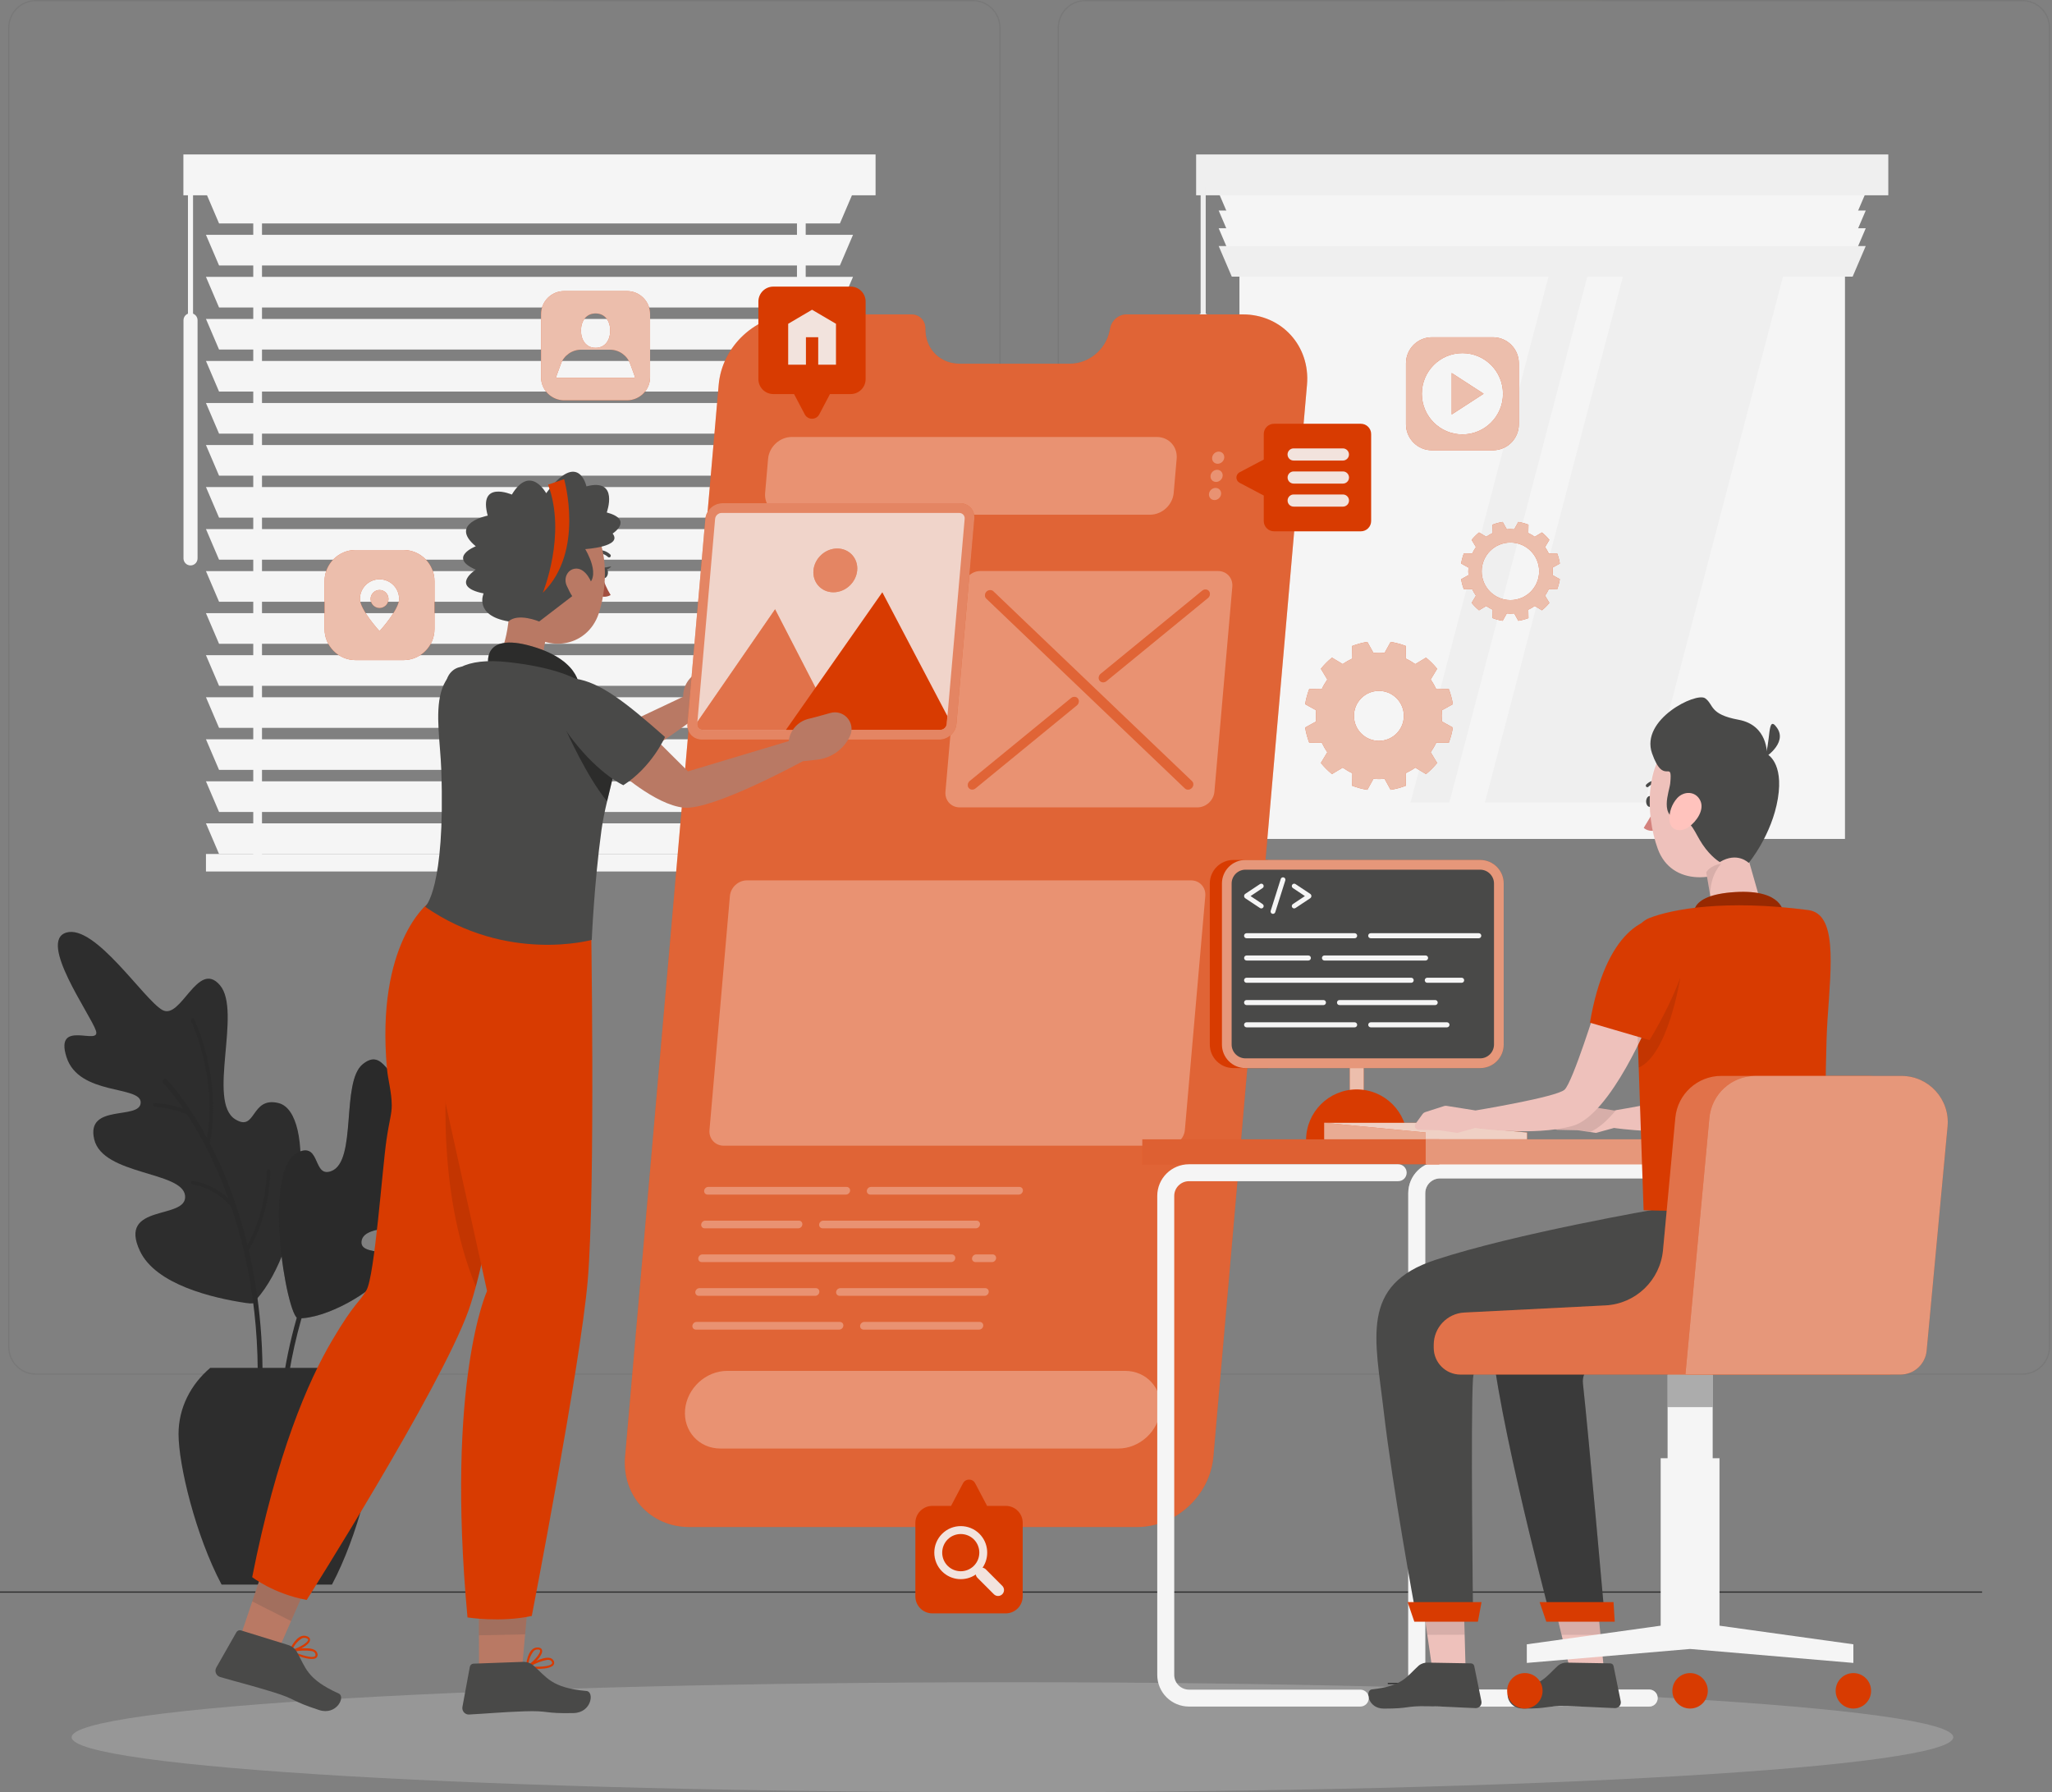 <svg width="521" height="455" viewBox="0 0 521 455" fill="none" xmlns="http://www.w3.org/2000/svg">
<rect x="0" y="0" width="521" height="455" fill="#808080" stroke="none"/>
<path d="M363.063 427.238H352.357V427.546H363.063V427.238Z" fill="#2D2D2D"/>
<path d="M246.996 348.999H9.109C5.229 348.999 2.075 345.84 2.075 341.953V7.045C2.075 3.159 5.229 0 9.109 0H247.009C250.889 0 254.043 3.159 254.043 7.045V341.953C254.031 345.84 250.877 348.999 246.996 348.999ZM9.109 0.308C5.401 0.308 2.383 3.331 2.383 7.045V341.953C2.383 345.667 5.401 348.69 9.109 348.69H247.009C250.717 348.69 253.735 345.667 253.735 341.953V7.045C253.735 3.331 250.717 0.308 247.009 0.308H9.109Z" fill="url(#paint0_radial_6311_584)"/>
<path d="M513.478 348.999H275.579C271.698 348.999 268.544 345.84 268.544 341.953V7.045C268.544 3.159 271.698 0 275.579 0H513.478C517.359 0 520.513 3.159 520.513 7.045V341.953C520.513 345.84 517.359 348.999 513.478 348.999ZM275.579 0.308C271.87 0.308 268.852 3.331 268.852 7.045V341.953C268.852 345.667 271.87 348.69 275.579 348.69H513.478C517.186 348.69 520.205 345.667 520.205 341.953V7.045C520.205 3.331 517.186 0.308 513.478 0.308H275.579Z" fill="url(#paint1_radial_6311_584)"/>
<path d="M503.25 404.029H0V404.337H503.25V404.029Z" fill="#2D2D2D"/>
<path d="M468.436 49.009H314.695V212.978H468.436V49.009Z" fill="#F5F5F5"/>
<path d="M459.196 58.263H323.935V203.723H459.196V58.263Z" fill="#F5F5F5"/>
<path d="M377.021 203.723H417.677L455.845 58.263H415.189L377.021 203.723Z" fill="#EFEFEF"/>
<path d="M396.302 58.263L358.135 203.723H367.991L406.158 58.263H396.302Z" fill="#EFEFEF"/>
<path d="M470.382 56.721H312.748L309.422 48.948H473.709L470.382 56.721Z" fill="#F5F5F5"/>
<path d="M470.382 61.224H312.748L309.422 53.451H473.709L470.382 61.224Z" fill="#F5F5F5"/>
<path d="M470.382 65.728H312.748L309.422 57.955H473.709L470.382 65.728Z" fill="#F5F5F5"/>
<path d="M470.382 70.232H312.748L309.422 62.459H473.709L470.382 70.232Z" fill="#EFEFEF"/>
<path d="M479.438 39.212H303.693V49.577H479.438V39.212Z" fill="#EFEFEF"/>
<path d="M305.492 143.548C304.506 143.548 303.705 142.746 303.705 141.759V81.299C303.705 80.312 304.506 79.51 305.492 79.51C306.477 79.51 307.278 80.312 307.278 81.299V141.746C307.278 142.746 306.477 143.548 305.492 143.548Z" fill="#EFEFEF"/>
<path d="M306.132 47.492H304.839V83.397H306.132V47.492Z" fill="#EFEFEF"/>
<path d="M66.521 45.826H64.303V219.023H66.521V45.826Z" fill="#F5F5F5"/>
<path d="M204.566 45.826H202.349V219.023H204.566V45.826Z" fill="#F5F5F5"/>
<path d="M213.252 56.721H55.617L52.291 48.948H216.578L213.252 56.721Z" fill="#F5F5F5"/>
<path d="M213.252 67.394H55.617L52.291 59.621H216.578L213.252 67.394Z" fill="#F5F5F5"/>
<path d="M213.252 78.067H55.617L52.291 70.293H216.578L213.252 78.067Z" fill="#F5F5F5"/>
<path d="M213.252 88.74H55.617L52.291 80.966H216.578L213.252 88.74Z" fill="#F5F5F5"/>
<path d="M213.252 99.412H55.617L52.291 91.639H216.578L213.252 99.412Z" fill="#F5F5F5"/>
<path d="M213.252 110.085H55.617L52.291 102.312H216.578L213.252 110.085Z" fill="#F5F5F5"/>
<path d="M213.252 120.759H55.617L52.291 112.985H216.578L213.252 120.759Z" fill="#F5F5F5"/>
<path d="M213.252 131.419H55.617L52.291 123.646H216.578L213.252 131.419Z" fill="#F5F5F5"/>
<path d="M213.252 142.092H55.617L52.291 134.319H216.578L213.252 142.092Z" fill="#F5F5F5"/>
<path d="M213.252 152.765H55.617L52.291 144.992H216.578L213.252 152.765Z" fill="#F5F5F5"/>
<path d="M213.252 163.438H55.617L52.291 155.665H216.578L213.252 163.438Z" fill="#F5F5F5"/>
<path d="M213.252 174.111H55.617L52.291 166.337H216.578L213.252 174.111Z" fill="#F5F5F5"/>
<path d="M213.252 184.784H55.617L52.291 177.01H216.578L213.252 184.784Z" fill="#F5F5F5"/>
<path d="M213.252 195.457H55.617L52.291 187.684H216.578L213.252 195.457Z" fill="#F5F5F5"/>
<path d="M213.252 206.13H55.617L52.291 198.356H216.578L213.252 206.13Z" fill="#F5F5F5"/>
<path d="M213.252 216.803H55.617L52.291 209.029H216.578L213.252 216.803Z" fill="#F5F5F5"/>
<path d="M216.578 216.803H52.291V221.245H216.578V216.803Z" fill="#F5F5F5"/>
<path d="M222.307 39.212H46.562V49.577H222.307V39.212Z" fill="#F5F5F5"/>
<path d="M48.373 143.548C47.388 143.548 46.587 142.746 46.587 141.759V81.299C46.587 80.312 47.388 79.51 48.373 79.51C49.359 79.51 50.16 80.312 50.16 81.299V141.746C50.16 142.746 49.359 143.548 48.373 143.548Z" fill="#F5F5F5"/>
<path d="M49.014 47.492H47.72V83.397H49.014V47.492Z" fill="#F5F5F5"/>
<path d="M65.042 329.96C64.894 330.133 65.72 331.292 62.344 330.774C54.028 329.528 39.552 326.147 35.523 317.584C29.77 305.357 47.609 309.823 46.993 303.568C46.377 297.312 26.074 298.41 23.918 289.23C21.762 280.062 35.536 284.43 35.721 279.951C35.905 275.485 20.037 278.261 16.883 268.365C13.729 258.47 25.729 265.75 24.349 261.641C22.969 257.532 9.553 238.913 16.846 236.754C24.152 234.595 36.46 253.695 41.203 256.397C45.946 259.099 50.172 243.515 55.827 250.092C61.482 256.668 52.513 279.692 59.732 284.159C65.104 287.49 63.589 278.323 70.685 280.025C80.331 282.382 77.091 316.461 65.042 329.96Z" fill="#2D2D2D"/>
<path d="M39.38 280.013C42.645 280.284 45.059 280.951 46.562 281.494C43.63 277.2 41.523 274.991 41.449 274.917C41.215 274.67 41.215 274.288 41.462 274.041C41.708 273.807 42.09 273.807 42.337 274.053C42.398 274.115 47.252 279.125 52.574 288.934C55.186 273.153 48.595 259.37 48.521 259.222C48.41 258.988 48.509 258.716 48.73 258.605C48.952 258.494 49.236 258.593 49.346 258.815C49.42 258.963 56.468 273.683 53.264 290.242C54.114 291.87 54.965 293.598 55.815 295.473C58.254 300.865 60.816 307.775 62.837 316.091C64.241 313.549 67.457 306.751 67.74 297.262C67.753 297.003 67.962 296.806 68.221 296.818C68.48 296.831 68.677 297.04 68.664 297.299C68.332 308.281 64.13 315.795 63.157 317.399C65.831 328.948 67.432 343.162 66.287 359.918C66.262 360.264 65.966 360.51 65.634 360.486C65.609 360.486 65.584 360.486 65.56 360.473C65.264 360.412 65.042 360.14 65.067 359.832C66.594 337.659 63.281 319.83 58.697 306.331C57.539 304.986 54.102 301.532 48.866 300.717C48.632 300.656 48.447 300.446 48.484 300.187C48.521 299.94 48.755 299.767 49.014 299.804C53.153 300.458 56.184 302.605 57.983 304.271C54.607 294.893 50.665 287.762 47.474 282.888C46.451 282.419 43.642 281.333 39.306 280.963C39.059 280.926 38.862 280.716 38.887 280.457C38.899 280.186 39.121 280.001 39.38 280.013Z" fill="#2A2A2A"/>
<path d="M75.687 334.686C82.598 334.821 94.401 328.393 99.033 322.137C103.739 315.795 90.508 319.731 91.863 314.746C93.218 309.761 109.53 313.451 112.536 306.307C115.542 299.175 103.776 300.816 104.244 297.164C104.713 293.511 116.897 294.252 120.815 286.676C124.733 279.088 114.002 283.344 115.69 280.198C117.378 277.052 130.806 263.825 125.188 261.073C119.571 258.309 106.967 272.092 102.754 273.634C98.528 275.176 97.542 265.651 92.06 270.204C86.565 274.757 90.68 294.647 84.212 297.275C79.395 299.224 81.44 290.118 75.908 292.426C66.2 296.448 72.89 334.636 75.687 334.686Z" fill="#2A2A2A"/>
<g opacity="0.3">
<path d="M75.687 334.686C82.598 334.821 94.401 328.393 99.033 322.137C103.739 315.795 90.508 319.731 91.863 314.746C93.218 309.761 109.53 313.451 112.536 306.307C115.542 299.175 103.776 300.816 104.244 297.164C104.713 293.511 116.897 294.252 120.815 286.676C124.733 279.088 114.002 283.344 115.69 280.198C117.378 277.052 130.806 263.825 125.188 261.073C119.571 258.309 106.967 272.092 102.754 273.634C98.528 275.176 97.542 265.651 92.06 270.204C86.565 274.757 90.68 294.647 84.212 297.275C79.395 299.224 81.44 290.118 75.908 292.426C66.2 296.448 72.89 334.636 75.687 334.686Z" fill="#2A2A2A"/>
</g>
<path d="M77.978 326.382C77.88 326.345 77.793 326.283 77.732 326.184C77.572 325.876 73.789 318.534 74.627 307.639C74.652 307.38 74.861 307.195 75.12 307.22C75.379 307.244 75.564 307.466 75.539 307.713C74.824 316.918 77.572 323.655 78.335 325.345C81.428 316.93 85.136 309.453 88.857 303.049C87.637 288.193 95.239 276.028 95.312 275.904C95.448 275.694 95.731 275.62 95.953 275.756C96.162 275.892 96.237 276.176 96.101 276.398C96.027 276.509 89.042 287.7 89.695 301.618C98.553 286.762 107.189 278.137 107.361 277.965C107.608 277.73 107.99 277.73 108.236 277.977C108.47 278.224 108.47 278.606 108.224 278.853C108.076 279.001 101.928 285.146 94.746 295.93C98.959 294.363 103.53 293.548 107.805 293.622C108.064 293.622 108.261 293.832 108.261 294.091C108.261 294.338 108.051 294.548 107.793 294.548C107.793 294.548 107.793 294.548 107.78 294.548C103.21 294.462 98.282 295.424 93.846 297.262C91.37 301.063 88.808 305.406 86.331 310.206C88.709 308.602 93.317 306.368 99.218 307.935C99.464 307.997 99.612 308.256 99.55 308.503C99.489 308.75 99.23 308.898 98.984 308.836C91.493 306.862 86.22 311.341 85.358 312.13C78.582 325.789 72.742 343.063 71.966 362.855C71.954 363.188 71.683 363.447 71.35 363.447C71.338 363.447 71.338 363.447 71.325 363.447C70.981 363.435 70.722 363.151 70.734 362.805C71.276 349.406 74.11 337.166 77.978 326.382Z" fill="#2A2A2A"/>
<path d="M56.258 402.277C49.667 389.852 45.33 371.911 45.33 364.052C45.33 357.401 48.447 351.442 53.388 347.259H87.157C92.097 351.442 95.214 357.401 95.214 364.052C95.214 371.911 90.877 389.864 84.286 402.277H56.258Z" fill="#2D2D2D"/>
<path d="M257.062 455C388.987 455 495.934 448.747 495.934 441.033C495.934 433.319 388.987 427.065 257.062 427.065C125.136 427.065 18.189 433.319 18.189 441.033C18.189 448.747 125.136 455 257.062 455Z" fill="#D9D9D9" fill-opacity="0.26"/>
<path d="M315.545 79.819H286.002C284.067 79.819 282.306 81.263 281.899 83.187L281.702 84.113C280.692 88.814 276.392 92.33 271.673 92.33H243.584C238.853 92.33 235.182 88.814 234.984 84.113L234.947 83.187C234.874 81.263 233.358 79.819 231.424 79.819H201.881C192.025 79.819 183.339 87.814 182.477 97.685L158.711 369.802C157.849 379.673 165.142 387.668 174.998 387.668H288.675C298.531 387.668 307.217 379.673 308.079 369.802L331.844 97.685C332.694 87.814 325.401 79.819 315.545 79.819Z" fill="#D83B01"/>
<path opacity="0.7" d="M315.545 79.819H286.002C284.067 79.819 282.306 81.263 281.899 83.187L281.702 84.113C280.692 88.814 276.392 92.33 271.673 92.33H243.584C238.853 92.33 235.182 88.814 234.984 84.113L234.947 83.187C234.874 81.263 233.358 79.819 231.424 79.819H201.881C192.025 79.819 183.339 87.814 182.477 97.685L158.711 369.802C157.849 379.673 165.142 387.668 174.998 387.668H288.675C298.531 387.668 307.217 379.673 308.079 369.802L331.844 97.685C332.694 87.814 325.401 79.819 315.545 79.819Z" fill="white" fill-opacity="0.3"/>
<path d="M304.026 204.97H243.67C241.477 204.97 239.863 203.193 240.048 200.997L244.594 148.94C244.791 146.744 246.713 144.967 248.906 144.967H309.262C311.455 144.967 313.068 146.744 312.884 148.94L308.338 200.997C308.14 203.193 306.219 204.97 304.026 204.97Z" fill="white" fill-opacity="0.3"/>
<path d="M283.919 367.741H182.92C177.487 367.741 173.458 363.324 173.939 357.882C174.419 352.441 179.212 348.024 184.645 348.024H285.657C291.09 348.024 295.118 352.441 294.638 357.882C294.157 363.324 289.365 367.741 283.919 367.741Z" fill="white" fill-opacity="0.3"/>
<path d="M291.989 130.667H199.306C196.25 130.667 193.996 128.186 194.267 125.126L195.018 116.477C195.289 113.417 197.975 110.937 201.03 110.937H293.714C296.769 110.937 299.024 113.417 298.753 116.477L298.001 125.126C297.742 128.186 295.044 130.667 291.989 130.667Z" fill="white" fill-opacity="0.3"/>
<path d="M310.839 116.193C310.765 117.045 310.013 117.736 309.163 117.736C308.313 117.736 307.685 117.045 307.759 116.193C307.833 115.342 308.584 114.651 309.434 114.651C310.284 114.651 310.913 115.342 310.839 116.193Z" fill="white" fill-opacity="0.3"/>
<path d="M310.432 120.808C310.358 121.659 309.607 122.35 308.757 122.35C307.907 122.35 307.278 121.659 307.352 120.808C307.426 119.957 308.178 119.266 309.028 119.266C309.878 119.266 310.506 119.957 310.432 120.808Z" fill="white" fill-opacity="0.3"/>
<path d="M310.038 125.41C309.964 126.261 309.212 126.952 308.362 126.952C307.512 126.952 306.884 126.261 306.958 125.41C307.032 124.559 307.783 123.868 308.633 123.868C309.483 123.868 310.112 124.559 310.038 125.41Z" fill="white" fill-opacity="0.3"/>
<path d="M296.523 290.859H183.758C181.565 290.859 179.951 289.082 180.136 286.886L185.322 227.475C185.52 225.279 187.441 223.502 189.634 223.502H302.399C304.592 223.502 306.206 225.279 306.022 227.475L300.835 286.886C300.638 289.082 298.716 290.859 296.523 290.859Z" fill="white" fill-opacity="0.3"/>
<path d="M214.78 303.272H179.668C179.138 303.272 178.731 302.84 178.781 302.297C178.83 301.766 179.298 301.322 179.828 301.322H214.952C215.482 301.322 215.889 301.754 215.839 302.297C215.79 302.84 215.309 303.272 214.78 303.272Z" fill="white" fill-opacity="0.3"/>
<path d="M258.663 303.272H220.977C220.447 303.272 220.04 302.84 220.089 302.297C220.139 301.766 220.607 301.322 221.137 301.322H258.824C259.353 301.322 259.76 301.754 259.711 302.297C259.661 302.84 259.193 303.272 258.663 303.272Z" fill="white" fill-opacity="0.3"/>
<path d="M202.669 311.835H178.916C178.386 311.835 177.98 311.403 178.029 310.86C178.078 310.329 178.547 309.885 179.076 309.885H202.829C203.359 309.885 203.766 310.317 203.716 310.86C203.679 311.403 203.211 311.835 202.669 311.835Z" fill="white" fill-opacity="0.3"/>
<path d="M247.773 311.835H208.866C208.336 311.835 207.93 311.403 207.979 310.86C208.028 310.329 208.497 309.885 209.026 309.885H247.933C248.463 309.885 248.869 310.317 248.82 310.86C248.771 311.403 248.303 311.835 247.773 311.835Z" fill="white" fill-opacity="0.3"/>
<path d="M241.489 320.41H178.177C177.647 320.41 177.241 319.978 177.29 319.435C177.339 318.905 177.807 318.46 178.337 318.46H241.65C242.179 318.46 242.586 318.892 242.537 319.435C242.5 319.978 242.019 320.41 241.489 320.41Z" fill="white" fill-opacity="0.3"/>
<path d="M251.863 320.41H247.687C247.157 320.41 246.75 319.978 246.799 319.435C246.849 318.905 247.317 318.46 247.847 318.46H252.023C252.553 318.46 252.959 318.892 252.91 319.435C252.873 319.978 252.393 320.41 251.863 320.41Z" fill="white" fill-opacity="0.3"/>
<path d="M206.981 328.973H177.425C176.896 328.973 176.489 328.541 176.538 327.998C176.588 327.468 177.056 327.023 177.586 327.023H207.141C207.671 327.023 208.078 327.455 208.028 327.998C207.991 328.541 207.523 328.973 206.981 328.973Z" fill="white" fill-opacity="0.3"/>
<path d="M249.978 328.973H213.178C212.648 328.973 212.242 328.541 212.291 327.998C212.34 327.468 212.809 327.023 213.351 327.023H250.151C250.68 327.023 251.087 327.455 251.038 327.998C250.988 328.541 250.52 328.973 249.978 328.973Z" fill="white" fill-opacity="0.3"/>
<path d="M213.08 337.549H176.686C176.156 337.549 175.75 337.117 175.799 336.574C175.848 336.043 176.317 335.599 176.846 335.599H213.24C213.769 335.599 214.176 336.031 214.127 336.574C214.077 337.117 213.609 337.549 213.08 337.549Z" fill="white" fill-opacity="0.3"/>
<path d="M248.586 337.549H219.264C218.734 337.549 218.328 337.117 218.377 336.574C218.426 336.043 218.895 335.599 219.437 335.599H248.758C249.288 335.599 249.695 336.031 249.645 336.574C249.596 337.117 249.128 337.549 248.586 337.549Z" fill="white" fill-opacity="0.3"/>
<path d="M302.597 200.046C302.104 200.552 301.315 200.602 300.847 200.157L250.421 151.963C249.953 151.506 249.966 150.729 250.458 150.223C250.951 149.717 251.74 149.668 252.208 150.112L302.634 198.307C303.102 198.751 303.089 199.528 302.597 200.046Z" fill="#D83B01"/>
<path d="M245.962 200.022C245.555 199.516 245.678 198.726 246.22 198.282L271.945 177.22C272.499 176.763 273.263 176.813 273.669 177.331C274.076 177.837 273.953 178.626 273.411 179.071L247.686 200.133C247.144 200.589 246.368 200.54 245.962 200.022Z" fill="#D83B01"/>
<path d="M279.201 172.803C278.794 172.297 278.918 171.507 279.46 171.063L305.233 149.964C305.787 149.507 306.551 149.557 306.958 150.075C307.364 150.581 307.241 151.37 306.699 151.815L280.926 172.914C280.384 173.37 279.607 173.321 279.201 172.803Z" fill="#D83B01"/>
<g opacity="0.7">
<path d="M302.597 200.046C302.104 200.552 301.315 200.602 300.847 200.157L250.421 151.963C249.953 151.506 249.966 150.729 250.458 150.223C250.951 149.717 251.74 149.668 252.208 150.112L302.634 198.307C303.102 198.751 303.089 199.528 302.597 200.046Z" fill="white" fill-opacity="0.3"/>
</g>
<g opacity="0.7">
<path d="M245.962 200.022C245.555 199.516 245.678 198.726 246.22 198.282L271.945 177.22C272.499 176.763 273.263 176.813 273.669 177.331C274.076 177.837 273.953 178.626 273.411 179.071L247.686 200.133C247.144 200.589 246.368 200.54 245.962 200.022Z" fill="white" fill-opacity="0.3"/>
</g>
<g opacity="0.7">
<path d="M279.201 172.803C278.794 172.297 278.918 171.507 279.46 171.063L305.233 149.964C305.787 149.507 306.551 149.557 306.958 150.075C307.364 150.581 307.241 151.37 306.699 151.815L280.926 172.914C280.384 173.37 279.607 173.321 279.201 172.803Z" fill="white" fill-opacity="0.3"/>
</g>
<path d="M159.192 73.896H143.237C139.997 73.896 137.373 76.524 137.373 79.769V95.748C137.373 98.993 139.997 101.621 143.237 101.621H159.192C162.432 101.621 165.056 98.993 165.056 95.748V79.769C165.056 76.524 162.432 73.896 159.192 73.896ZM151.221 79.572C153.623 79.572 154.929 81.521 154.929 83.94C154.929 86.346 153.635 88.308 151.221 88.308C148.818 88.308 147.512 86.358 147.512 83.94C147.512 81.521 148.806 79.572 151.221 79.572ZM160.843 95.945H141.574C141.414 95.945 141.266 95.883 141.167 95.772L142.399 92.392C143.188 90.22 145.258 88.776 147.574 88.776H154.843C157.159 88.776 159.216 90.22 160.017 92.392L161.249 95.772C161.151 95.883 161.015 95.945 160.843 95.945Z" fill="#D83B01"/>
<path opacity="0.7" d="M159.192 73.896H143.237C139.997 73.896 137.373 76.524 137.373 79.769V95.748C137.373 98.993 139.997 101.621 143.237 101.621H159.192C162.432 101.621 165.056 98.993 165.056 95.748V79.769C165.056 76.524 162.432 73.896 159.192 73.896ZM151.221 79.572C153.623 79.572 154.929 81.521 154.929 83.94C154.929 86.346 153.635 88.308 151.221 88.308C148.818 88.308 147.512 86.358 147.512 83.94C147.512 81.521 148.806 79.572 151.221 79.572ZM160.843 95.945H141.574C141.414 95.945 141.266 95.883 141.167 95.772L142.399 92.392C143.188 90.22 145.258 88.776 147.574 88.776H154.843C157.159 88.776 159.216 90.22 160.017 92.392L161.249 95.772C161.151 95.883 161.015 95.945 160.843 95.945Z" fill="#F5F5F5"/>
<path d="M102.421 139.624H90.298C85.937 139.624 82.401 143.165 82.401 147.533V159.674C82.401 164.042 85.937 167.583 90.298 167.583H102.421C106.782 167.583 110.318 164.042 110.318 159.674V147.533C110.306 143.165 106.782 139.624 102.421 139.624ZM96.36 160.23C96.36 160.23 91.382 154.801 91.382 152.049C91.382 149.298 93.612 147.064 96.36 147.064C99.107 147.064 101.337 149.298 101.337 152.049C101.337 154.801 96.36 160.23 96.36 160.23Z" fill="#D83B01"/>
<path d="M96.36 149.779C95.103 149.779 94.093 150.803 94.093 152.061C94.093 153.32 95.115 154.344 96.36 154.344C97.616 154.344 98.639 153.32 98.639 152.061C98.626 150.791 97.616 149.779 96.36 149.779Z" fill="#D83B01"/>
<g opacity="0.7">
<path d="M102.421 139.624H90.298C85.937 139.624 82.401 143.165 82.401 147.533V159.674C82.401 164.042 85.937 167.583 90.298 167.583H102.421C106.782 167.583 110.318 164.042 110.318 159.674V147.533C110.306 143.165 106.782 139.624 102.421 139.624ZM96.36 160.23C96.36 160.23 91.382 154.801 91.382 152.049C91.382 149.298 93.612 147.064 96.36 147.064C99.107 147.064 101.337 149.298 101.337 152.049C101.337 154.801 96.36 160.23 96.36 160.23Z" fill="#F5F5F5"/>
<path d="M96.36 149.779C95.103 149.779 94.093 150.803 94.093 152.061C94.093 153.32 95.115 154.344 96.36 154.344C97.616 154.344 98.639 153.32 98.639 152.061C98.626 150.791 97.616 149.779 96.36 149.779Z" fill="#F5F5F5"/>
</g>
<path d="M368.583 105.224L376.701 99.955L368.583 94.699V105.224Z" fill="#D83B01"/>
<path d="M379.042 85.618H363.568C359.922 85.618 356.977 88.579 356.977 92.219V107.716C356.977 111.368 359.934 114.317 363.568 114.317H379.042C382.689 114.317 385.633 111.356 385.633 107.716V92.219C385.633 88.567 382.689 85.618 379.042 85.618ZM371.305 110.283C365.613 110.283 361.006 105.656 361.006 99.968C361.006 94.267 365.613 89.652 371.305 89.652C376.997 89.652 381.605 94.279 381.605 99.968C381.617 105.656 376.997 110.283 371.305 110.283Z" fill="#D83B01"/>
<g opacity="0.7">
<path d="M368.583 105.224L376.701 99.955L368.583 94.699V105.224Z" fill="#F5F5F5"/>
<path d="M379.042 85.618H363.568C359.922 85.618 356.977 88.579 356.977 92.219V107.716C356.977 111.368 359.934 114.317 363.568 114.317H379.042C382.689 114.317 385.633 111.356 385.633 107.716V92.219C385.633 88.567 382.689 85.618 379.042 85.618ZM371.305 110.283C365.613 110.283 361.006 105.656 361.006 99.968C361.006 94.267 365.613 89.652 371.305 89.652C376.997 89.652 381.605 94.279 381.605 99.968C381.617 105.656 376.997 110.283 371.305 110.283Z" fill="#F5F5F5"/>
</g>
<path d="M394.233 145.053C394.233 144.732 394.22 144.412 394.183 144.103L396.044 143.067C395.908 142.166 395.674 141.302 395.354 140.488L393.235 140.525C392.964 139.945 392.643 139.402 392.286 138.884L393.383 137.058C392.816 136.367 392.188 135.725 391.498 135.17L389.674 136.268C389.157 135.91 388.615 135.59 388.036 135.318L388.073 133.196C387.247 132.875 386.385 132.641 385.498 132.505L384.463 134.368C384.155 134.343 383.835 134.319 383.514 134.319C383.194 134.319 382.874 134.331 382.566 134.368L381.531 132.505C380.631 132.641 379.769 132.875 378.956 133.196L378.993 135.318C378.414 135.59 377.872 135.91 377.354 136.268L375.531 135.17C374.841 135.738 374.2 136.367 373.646 137.058L374.742 138.884C374.385 139.402 374.065 139.945 373.794 140.525L371.675 140.488C371.354 141.315 371.12 142.178 370.985 143.067L372.845 144.103C372.821 144.412 372.796 144.732 372.796 145.053C372.796 145.374 372.808 145.695 372.845 146.003L370.985 147.04C371.12 147.941 371.354 148.804 371.675 149.619L373.794 149.582C374.065 150.161 374.385 150.704 374.742 151.223L373.646 153.049C374.213 153.74 374.841 154.381 375.531 154.937L377.354 153.838C377.872 154.196 378.414 154.517 378.993 154.788L378.956 156.911C379.781 157.232 380.644 157.466 381.531 157.602L382.566 155.739C382.874 155.763 383.194 155.788 383.514 155.788C383.835 155.788 384.155 155.776 384.463 155.739L385.498 157.602C386.397 157.466 387.26 157.232 388.073 156.911L388.036 154.788C388.615 154.517 389.157 154.196 389.674 153.838L391.498 154.937C392.188 154.369 392.828 153.74 393.383 153.049L392.286 151.223C392.643 150.704 392.964 150.161 393.235 149.582L395.354 149.619C395.674 148.792 395.908 147.928 396.044 147.04L394.183 146.003C394.208 145.683 394.233 145.374 394.233 145.053ZM383.49 152.345C379.461 152.345 376.196 149.076 376.196 145.041C376.196 141.006 379.461 137.736 383.49 137.736C387.518 137.736 390.783 141.006 390.783 145.041C390.783 149.088 387.518 152.345 383.49 152.345Z" fill="#D83B01"/>
<path opacity="0.7" d="M394.233 145.053C394.233 144.732 394.22 144.412 394.183 144.103L396.044 143.067C395.908 142.166 395.674 141.302 395.354 140.488L393.235 140.525C392.964 139.945 392.643 139.402 392.286 138.884L393.383 137.058C392.816 136.367 392.188 135.725 391.498 135.17L389.674 136.268C389.157 135.91 388.615 135.59 388.036 135.318L388.073 133.196C387.247 132.875 386.385 132.641 385.498 132.505L384.463 134.368C384.155 134.343 383.835 134.319 383.514 134.319C383.194 134.319 382.874 134.331 382.566 134.368L381.531 132.505C380.631 132.641 379.769 132.875 378.956 133.196L378.993 135.318C378.414 135.59 377.872 135.91 377.354 136.268L375.531 135.17C374.841 135.738 374.2 136.367 373.646 137.058L374.742 138.884C374.385 139.402 374.065 139.945 373.794 140.525L371.675 140.488C371.354 141.315 371.12 142.178 370.985 143.067L372.845 144.103C372.821 144.412 372.796 144.732 372.796 145.053C372.796 145.374 372.808 145.695 372.845 146.003L370.985 147.04C371.12 147.941 371.354 148.804 371.675 149.619L373.794 149.582C374.065 150.161 374.385 150.704 374.742 151.223L373.646 153.049C374.213 153.74 374.841 154.381 375.531 154.937L377.354 153.838C377.872 154.196 378.414 154.517 378.993 154.788L378.956 156.911C379.781 157.232 380.644 157.466 381.531 157.602L382.566 155.739C382.874 155.763 383.194 155.788 383.514 155.788C383.835 155.788 384.155 155.776 384.463 155.739L385.498 157.602C386.397 157.466 387.26 157.232 388.073 156.911L388.036 154.788C388.615 154.517 389.157 154.196 389.674 153.838L391.498 154.937C392.188 154.369 392.828 153.74 393.383 153.049L392.286 151.223C392.643 150.704 392.964 150.161 393.235 149.582L395.354 149.619C395.674 148.792 395.908 147.928 396.044 147.04L394.183 146.003C394.208 145.683 394.233 145.374 394.233 145.053ZM383.49 152.345C379.461 152.345 376.196 149.076 376.196 145.041C376.196 141.006 379.461 137.736 383.49 137.736C387.518 137.736 390.783 141.006 390.783 145.041C390.783 149.088 387.518 152.345 383.49 152.345Z" fill="#F5F5F5"/>
<path d="M366.155 181.736C366.155 181.255 366.131 180.786 366.094 180.317L368.878 178.775C368.669 177.43 368.311 176.147 367.843 174.913L364.665 174.962C364.258 174.098 363.79 173.272 363.248 172.507L364.886 169.78C364.049 168.743 363.1 167.793 362.065 166.954L359.342 168.595C358.566 168.052 357.753 167.571 356.891 167.176L356.94 163.993C355.708 163.524 354.414 163.166 353.084 162.957L351.544 165.745C351.076 165.708 350.607 165.683 350.127 165.683C349.647 165.683 349.178 165.708 348.71 165.745L347.17 162.957C345.827 163.166 344.546 163.524 343.314 163.993L343.363 167.176C342.501 167.584 341.675 168.052 340.912 168.595L338.189 166.954C337.154 167.793 336.205 168.743 335.368 169.78L337.006 172.507C336.464 173.284 335.984 174.098 335.589 174.962L332.411 174.913C331.943 176.147 331.585 177.43 331.376 178.775L334.16 180.317C334.123 180.786 334.099 181.255 334.099 181.736C334.099 182.217 334.123 182.686 334.16 183.155L331.376 184.697C331.585 186.042 331.943 187.325 332.411 188.559L335.589 188.51C335.996 189.374 336.464 190.2 337.006 190.965L335.368 193.692C336.205 194.729 337.154 195.679 338.189 196.518L340.912 194.877C341.688 195.42 342.501 195.901 343.363 196.296L343.314 199.479C344.546 199.948 345.827 200.306 347.17 200.515L348.71 197.727C349.178 197.764 349.647 197.789 350.127 197.789C350.607 197.789 351.076 197.764 351.544 197.727L353.084 200.515C354.427 200.306 355.708 199.948 356.94 199.479L356.891 196.296C357.753 195.888 358.579 195.42 359.342 194.877L362.065 196.518C363.1 195.679 364.049 194.729 364.886 193.692L363.248 190.965C363.79 190.188 364.27 189.374 364.665 188.51L367.843 188.559C368.311 187.325 368.669 186.042 368.878 184.697L366.094 183.155C366.131 182.686 366.155 182.217 366.155 181.736ZM350.102 188.078C346.604 188.078 343.77 185.24 343.77 181.736C343.77 178.232 346.604 175.394 350.102 175.394C353.601 175.394 356.435 178.232 356.435 181.736C356.435 185.24 353.601 188.078 350.102 188.078Z" fill="#D83B01"/>
<path opacity="0.7" d="M366.155 181.736C366.155 181.255 366.131 180.786 366.094 180.317L368.878 178.775C368.669 177.43 368.311 176.147 367.843 174.913L364.665 174.962C364.258 174.098 363.79 173.272 363.248 172.507L364.886 169.78C364.049 168.743 363.1 167.793 362.065 166.954L359.342 168.595C358.566 168.052 357.753 167.571 356.891 167.176L356.94 163.993C355.708 163.524 354.414 163.166 353.084 162.957L351.544 165.745C351.076 165.708 350.607 165.683 350.127 165.683C349.647 165.683 349.178 165.708 348.71 165.745L347.17 162.957C345.827 163.166 344.546 163.524 343.314 163.993L343.363 167.176C342.501 167.584 341.675 168.052 340.912 168.595L338.189 166.954C337.154 167.793 336.205 168.743 335.368 169.78L337.006 172.507C336.464 173.284 335.984 174.098 335.589 174.962L332.411 174.913C331.943 176.147 331.585 177.43 331.376 178.775L334.16 180.317C334.123 180.786 334.099 181.255 334.099 181.736C334.099 182.217 334.123 182.686 334.16 183.155L331.376 184.697C331.585 186.042 331.943 187.325 332.411 188.559L335.589 188.51C335.996 189.374 336.464 190.2 337.006 190.965L335.368 193.692C336.205 194.729 337.154 195.679 338.189 196.518L340.912 194.877C341.688 195.42 342.501 195.901 343.363 196.296L343.314 199.479C344.546 199.948 345.827 200.306 347.17 200.515L348.71 197.727C349.178 197.764 349.647 197.789 350.127 197.789C350.607 197.789 351.076 197.764 351.544 197.727L353.084 200.515C354.427 200.306 355.708 199.948 356.94 199.479L356.891 196.296C357.753 195.888 358.579 195.42 359.342 194.877L362.065 196.518C363.1 195.679 364.049 194.729 364.886 193.692L363.248 190.965C363.79 190.188 364.27 189.374 364.665 188.51L367.843 188.559C368.311 187.325 368.669 186.042 368.878 184.697L366.094 183.155C366.131 182.686 366.155 182.217 366.155 181.736ZM350.102 188.078C346.604 188.078 343.77 185.24 343.77 181.736C343.77 178.232 346.604 175.394 350.102 175.394C353.601 175.394 356.435 178.232 356.435 181.736C356.435 185.24 353.601 188.078 350.102 188.078Z" fill="#F5F5F5"/>
<path d="M320.867 110.196V116.662L314.719 119.907C313.66 120.474 313.66 121.992 314.719 122.56L320.867 125.805V132.27C320.867 133.714 322.038 134.886 323.479 134.886H345.519C346.961 134.886 348.131 133.714 348.131 132.27V110.196C348.131 108.753 346.961 107.581 345.519 107.581H323.479C322.025 107.581 320.867 108.753 320.867 110.196Z" fill="#D83B01"/>
<g opacity="0.9">
<path d="M328.444 116.921C328.949 116.921 340.456 116.921 340.961 116.921C341.811 116.921 342.501 116.23 342.501 115.379C342.501 114.527 341.811 113.836 340.961 113.836C340.333 113.836 329.06 113.836 328.444 113.836C327.594 113.836 326.904 114.527 326.904 115.379C326.916 116.242 327.594 116.921 328.444 116.921Z" fill="#F5F5F5"/>
<path d="M340.973 119.685C340.407 119.685 329.023 119.685 328.456 119.685C327.606 119.685 326.916 120.376 326.916 121.227C326.916 122.079 327.606 122.77 328.456 122.77C329.023 122.77 340.407 122.77 340.973 122.77C341.823 122.77 342.513 122.079 342.513 121.227C342.513 120.376 341.823 119.685 340.973 119.685Z" fill="#F5F5F5"/>
<path d="M340.973 125.534C340.32 125.534 329.109 125.534 328.456 125.534C327.606 125.534 326.916 126.225 326.916 127.076C326.916 127.927 327.606 128.618 328.456 128.618C328.924 128.618 340.505 128.618 340.973 128.618C341.823 128.618 342.513 127.927 342.513 127.076C342.513 126.225 341.823 125.534 340.973 125.534Z" fill="#F5F5F5"/>
</g>
<path d="M196.349 100.042H201.609L204.32 105.187C205.108 106.68 207.24 106.68 208.016 105.187L210.726 100.042H215.987C218.081 100.042 219.781 98.339 219.781 96.242V76.561C219.781 74.464 218.081 72.761 215.987 72.761H196.349C194.254 72.761 192.554 74.464 192.554 76.561V96.242C192.554 98.339 194.242 100.042 196.349 100.042Z" fill="#D83B01"/>
<path opacity="0.9" d="M206.18 78.634L200.119 82.2V92.589H204.628V85.606H207.745V92.589H212.254V82.2L206.18 78.634Z" fill="#F5F5F5"/>
<path d="M255.362 382.301H250.618L247.588 376.551C246.935 375.317 245.161 375.317 244.508 376.551L241.477 382.301H236.734C234.344 382.301 232.409 384.238 232.409 386.632V405.263C232.409 407.657 234.344 409.594 236.734 409.594H255.337C257.727 409.594 259.661 407.657 259.661 405.263V386.632C259.686 384.238 257.752 382.301 255.362 382.301Z" fill="#D83B01"/>
<path opacity="0.9" d="M248.696 389.408C246.072 386.779 241.797 386.779 239.185 389.408C236.561 392.036 236.561 396.305 239.185 398.933C241.514 401.265 245.136 401.524 247.748 399.723C247.797 400.019 247.933 400.315 248.167 400.549L252.343 404.732C252.935 405.324 253.883 405.324 254.475 404.732C255.066 404.14 255.066 403.19 254.475 402.598L250.298 398.415C250.064 398.18 249.781 398.045 249.473 397.995C251.271 395.367 251.013 391.74 248.696 389.408ZM247.267 397.514C245.432 399.353 242.438 399.353 240.602 397.514C238.767 395.676 238.767 392.677 240.602 390.827C242.438 388.988 245.432 388.988 247.28 390.827C249.103 392.677 249.103 395.676 247.267 397.514Z" fill="#F5F5F5"/>
<path d="M454.317 258.223C454.317 258.223 444.276 283.147 434.445 285.85C424.614 288.552 409.793 286.355 409.793 286.355L405.21 287.614L400.713 286.948C400.664 286.935 400.614 286.935 400.553 286.935L395.477 286.824C394.615 286.8 394.134 285.961 394.615 285.294L396.438 282.777C396.586 282.58 396.795 282.432 397.042 282.345L401.871 280.791C402.056 280.729 402.265 280.717 402.462 280.741L409.842 281.914C409.842 281.914 430.355 278.545 432.449 276.645C434.531 274.745 440.716 254.818 440.716 254.818L454.317 258.223Z" fill="#EEC1BB"/>
<path opacity="0.1" d="M410.31 281.815C410.002 281.864 409.842 281.889 409.842 281.889L402.462 280.717C402.265 280.692 402.068 280.704 401.871 280.766L397.042 282.321C396.795 282.395 396.586 282.555 396.438 282.752L394.615 285.269C394.134 285.936 394.615 286.775 395.477 286.799L400.553 286.911C400.602 286.911 400.651 286.911 400.713 286.923L403.731 287.367C405.974 286.405 408.203 284.369 410.31 281.815Z" fill="black"/>
<path d="M460.379 233.533C453.085 231.14 442.823 236.63 438.893 259.63L454.034 264.059C454.034 264.059 470.801 236.964 460.379 233.533Z" fill="#D83B01"/>
<path d="M417.949 203.477C417.961 204.23 418.355 204.846 418.848 204.834C419.341 204.834 419.772 204.18 419.735 203.452C419.711 202.724 419.329 202.083 418.836 202.095C418.343 202.107 417.949 202.724 417.949 203.477Z" fill="#494948"/>
<path d="M420.93 204.229L417.345 210.164C417.345 210.164 418.589 211.571 421.275 210.535L420.93 204.229Z" fill="#D4827D"/>
<path d="M421.608 198.739C421.521 198.837 421.386 198.887 421.25 198.874C420.265 198.702 419.267 199.023 418.552 199.714C418.404 199.874 418.158 199.899 417.998 199.751C417.838 199.602 417.825 199.356 417.961 199.195C418.848 198.282 420.117 197.875 421.361 198.085C421.583 198.109 421.731 198.319 421.694 198.529C421.694 198.615 421.657 198.689 421.608 198.739Z" fill="#494948"/>
<path d="M446.938 198.097C447.504 208.128 447.948 212.373 443.537 218.073C436.478 224.181 424.441 225.156 420.905 215.495C417.715 206.796 417.333 191.891 426.61 186.721C433.213 183.044 441.554 185.425 445.237 192.039C446.248 193.89 446.839 195.975 446.938 198.097Z" fill="#EEC1BB"/>
<path d="M432.979 220.047L435.517 234.903L447.886 232.041L443.562 216.876L432.979 220.047Z" fill="#EEC1BB"/>
<path d="M424.072 198.837C424.7 192.322 422.47 199.849 419.452 191.249C416.433 182.649 430.65 175.665 432.93 177.269C435.197 178.873 433.903 181.341 441.418 182.723C448.933 184.105 448.613 191.422 448.613 191.422C448.613 191.422 452.937 193.433 451.397 202.736C449.857 212.04 443.993 219.073 443.993 219.073C443.993 219.073 441.147 216.136 436.65 218.851C436.65 218.851 434.433 217.604 432.252 214.347C430.219 211.312 429.603 208.437 426.819 208.178C420.992 207.647 423.862 200.972 424.072 198.837Z" fill="#494948"/>
<path d="M447.788 192.557C447.788 192.557 453.923 188.781 451.213 184.821C448.502 180.86 449.808 189.164 447.788 192.557Z" fill="#494948"/>
<path d="M425.833 202.625C424.466 204.155 423.764 206.167 423.874 208.215C424.047 210.929 426.708 211.411 428.802 209.93C430.7 208.585 432.88 205.562 431.673 203.181C430.466 200.787 427.533 200.775 425.833 202.625Z" fill="#FFC3BD"/>
<path opacity="0.1" d="M433.213 221.454L434.223 227.352C434.162 221.96 437.008 219.295 437.008 219.295C434.112 219.714 433.213 221.454 433.213 221.454Z" fill="black"/>
<path d="M346.246 259.803H342.71V280.692H346.246V259.803Z" fill="#D83B01"/>
<path opacity="0.7" d="M346.246 259.803H342.71V280.692H346.246V259.803Z" fill="#F5F5F5"/>
<path d="M321.951 218.32H313.142C309.841 218.32 307.167 220.997 307.167 224.304V265.17C307.167 268.476 309.841 271.154 313.142 271.154H321.951V218.32Z" fill="#D83B01"/>
<path d="M375.814 271.154H316.223C312.921 271.154 310.247 268.476 310.247 265.17V224.304C310.247 220.997 312.921 218.32 316.223 218.32H375.814C379.116 218.32 381.79 220.997 381.79 224.304V265.17C381.79 268.476 379.116 271.154 375.814 271.154Z" fill="#D83B01"/>
<path opacity="0.5" d="M375.814 271.154H316.223C312.921 271.154 310.247 268.476 310.247 265.17V224.304C310.247 220.997 312.921 218.32 316.223 218.32H375.814C379.116 218.32 381.79 220.997 381.79 224.304V265.17C381.79 268.476 379.116 271.154 375.814 271.154Z" fill="#F5F5F5"/>
<path d="M316.222 220.788C314.288 220.788 312.711 222.367 312.711 224.304V265.17C312.711 267.107 314.288 268.686 316.222 268.686H375.814C377.748 268.686 379.325 267.107 379.325 265.17V224.304C379.325 222.367 377.748 220.788 375.814 220.788H316.222Z" fill="#494948"/>
<path d="M331.61 289.452C331.61 282.333 337.376 276.571 344.472 276.571C351.581 276.571 357.334 282.345 357.334 289.452H331.61Z" fill="#D83B01"/>
<path d="M361.979 285.047H336.255V289.242H387.715V287.515L361.979 285.047Z" fill="#D83B01"/>
<path opacity="0.8" d="M361.979 285.047H336.255V289.242H387.715V287.515L361.979 285.047Z" fill="#F5F5F5"/>
<path d="M361.979 289.242H336.255V285.047L361.979 287.515V289.242Z" fill="#D83B01"/>
<path opacity="0.6" d="M361.979 289.242H336.255V285.047L361.979 287.515V289.242Z" fill="#F5F5F5"/>
<path d="M418.725 433.247H365.626C361.166 433.247 357.556 429.632 357.556 425.165V302.926C357.556 298.459 361.166 294.844 365.626 294.844H418.725C419.92 294.844 420.881 295.807 420.881 297.004C420.881 298.2 419.92 299.163 418.725 299.163H365.626C363.556 299.163 361.868 300.841 361.868 302.926V425.165C361.868 427.238 363.544 428.928 365.626 428.928H418.725C419.92 428.928 420.881 429.891 420.881 431.088C420.881 432.284 419.92 433.247 418.725 433.247Z" fill="#F5F5F5"/>
<g opacity="0.5">
<path d="M418.725 433.247H365.626C361.166 433.247 357.556 429.632 357.556 425.165V302.926C357.556 298.459 361.166 294.844 365.626 294.844H418.725C419.92 294.844 420.881 295.807 420.881 297.004C420.881 298.2 419.92 299.163 418.725 299.163H365.626C363.556 299.163 361.868 300.841 361.868 302.926V425.165C361.868 427.238 363.544 428.928 365.626 428.928H418.725C419.92 428.928 420.881 429.891 420.881 431.088C420.881 432.284 419.92 433.247 418.725 433.247Z" fill="#F5F5F5"/>
</g>
<path d="M365.429 289.243H290.042V295.572H365.429V289.243Z" fill="#D83B01"/>
<path opacity="0.2" d="M365.429 289.243H290.042V295.572H365.429V289.243Z" fill="#F5F5F5"/>
<path d="M426.277 289.243H361.979V295.572H426.277V289.243Z" fill="#D83B01"/>
<path opacity="0.5" d="M426.277 289.243H361.979V295.572H426.277V289.243Z" fill="#F5F5F5"/>
<path d="M403.731 388.396L407.292 424.437H398.766L390.229 389.334L403.731 388.396Z" fill="#EEC1BB"/>
<path d="M397.966 422.093L408.844 422.278C409.251 422.29 409.608 422.574 409.682 422.981L411.493 431.877C411.665 432.667 411.16 433.444 410.372 433.605C410.273 433.63 410.162 433.642 410.064 433.642C406.146 433.506 402.659 433.235 397.781 433.161C392.015 433.062 393.469 433.778 386.693 433.765C382.615 433.753 381.937 429.089 383.674 428.891C391.608 428.028 392.471 425.646 395.575 422.858C396.265 422.303 397.103 422.043 397.966 422.093Z" fill="#494948"/>
<path opacity="0.1" d="M406.368 415.035L403.731 388.396L390.229 389.334L396.475 415.035H406.368Z" fill="black"/>
<path d="M462.104 305.271L427.127 306.529C427.127 306.529 380.077 323.001 378.746 335.722C377.391 348.777 393.21 408.742 393.21 408.742H407.267C407.267 408.742 403.386 364.73 401.908 351.257C400.417 337.783 450.929 342.249 459.701 330.75C467.783 320.163 462.104 305.271 462.104 305.271Z" fill="#494948"/>
<path opacity="0.2" d="M462.104 305.271L427.127 306.529C427.127 306.529 380.077 323.001 378.746 335.722C377.391 348.777 393.21 408.742 393.21 408.742H407.267C407.267 408.742 403.386 364.73 401.908 351.257C400.417 337.783 450.929 342.249 459.701 330.75C467.783 320.163 462.104 305.271 462.104 305.271Z" fill="black"/>
<path d="M409.67 406.731L409.978 411.704H392.606L390.906 406.731H409.67Z" fill="#D83B01"/>
<path d="M371.194 390.111L372.13 424.437H363.753L358.788 390.111H371.194Z" fill="#EEC1BB"/>
<path d="M362.595 422.093L373.473 422.278C373.88 422.291 374.237 422.575 374.311 422.982L376.122 431.878C376.295 432.668 375.789 433.445 375.001 433.605C374.902 433.63 374.792 433.642 374.693 433.642C370.775 433.507 367.289 433.235 362.41 433.161C356.644 433.062 358.098 433.778 351.322 433.766C347.244 433.753 346.566 429.089 348.304 428.892C356.238 428.028 357.1 425.647 360.205 422.858C360.882 422.303 361.732 422.044 362.595 422.093Z" fill="#494948"/>
<path opacity="0.1" d="M371.872 415.011L371.194 390.111H358.788L362.398 415.035C365.096 415.035 368.804 415.023 371.872 415.011Z" fill="black"/>
<path d="M446.9 308.17C446.9 308.17 449.808 334.785 422.753 336.031C395.699 337.277 374.607 340.386 373.991 350.011C373.375 359.647 373.991 408.743 373.991 408.743H359.293C359.293 408.743 353.576 377.711 351.347 358.45C349.178 339.757 345.224 326.197 364.381 319.867C384.746 313.13 420.942 306.912 420.942 306.912L447.011 305.258L446.9 308.17Z" fill="#494948"/>
<path d="M376.159 406.731L375.235 411.704H359.096L357.396 406.731H376.159Z" fill="#D83B01"/>
<path d="M452.777 231.782C452.777 231.782 452.777 225.773 440.667 226.464C427.817 227.204 430.232 232.954 430.232 232.954L452.777 231.782Z" fill="#D83B01"/>
<path opacity="0.3" d="M452.777 231.782C452.777 231.782 452.777 225.773 440.667 226.464C427.817 227.204 430.232 232.954 430.232 232.954L452.777 231.782Z" fill="black"/>
<path d="M464.013 258.68C463.2 270.537 463.483 306.208 463.483 306.208C463.483 306.208 437.648 307.911 417.308 307.244L414.955 238.629C414.955 236.186 416.47 233.965 418.823 233.04C424.564 230.807 438.043 228.277 459.122 231.041C466.391 232.003 464.974 244.663 464.013 258.68Z" fill="#D83B01"/>
<path d="M419.107 258.223C419.107 258.223 409.066 283.147 399.235 285.85C389.403 288.552 374.582 286.355 374.582 286.355L369.999 287.614L365.502 286.948C365.453 286.935 365.404 286.935 365.342 286.935L360.266 286.824C359.404 286.8 358.924 285.961 359.404 285.294L361.227 282.777C361.375 282.58 361.585 282.432 361.831 282.345L366.661 280.791C366.845 280.729 367.055 280.717 367.252 280.741L374.632 281.914C374.632 281.914 395.144 278.545 397.239 276.645C399.321 274.745 405.506 254.818 405.506 254.818L419.107 258.223Z" fill="#EEC1BB"/>
<path opacity="0.1" d="M418.848 246.625C418.848 246.625 417.296 248.476 415.386 251.178L416.064 271.043C423.616 267.712 426.609 248.229 426.609 248.229L421.706 244.75L418.848 246.625Z" fill="black"/>
<path d="M425.168 233.533C417.875 231.14 407.612 236.63 403.682 259.63L418.823 264.059C418.823 264.059 435.591 236.964 425.168 233.533Z" fill="#D83B01"/>
<path d="M434.815 348.961H423.419V382.411H434.815V348.961Z" fill="#F5F5F5"/>
<path opacity="0.6" d="M434.815 348.961H423.419V382.411H434.815V348.961Z" fill="#F5F5F5"/>
<path d="M436.576 412.715V370.208H421.644V412.715L387.654 417.441V422.167L429.11 418.625L470.567 422.167V417.441L436.576 412.715Z" fill="#F5F5F5"/>
<path d="M387.161 433.753C389.644 433.753 391.658 431.737 391.658 429.249C391.658 426.762 389.644 424.746 387.161 424.746C384.677 424.746 382.664 426.762 382.664 429.249C382.664 431.737 384.677 433.753 387.161 433.753Z" fill="#D83B01"/>
<path d="M470.567 433.753C473.051 433.753 475.064 431.737 475.064 429.249C475.064 426.762 473.051 424.746 470.567 424.746C468.084 424.746 466.07 426.762 466.07 429.249C466.07 431.737 468.084 433.753 470.567 433.753Z" fill="#D83B01"/>
<path d="M429.111 433.753C431.594 433.753 433.607 431.737 433.607 429.249C433.607 426.762 431.594 424.746 429.111 424.746C426.627 424.746 424.614 426.762 424.614 429.249C424.614 431.737 426.627 433.753 429.111 433.753Z" fill="#D83B01"/>
<path opacity="0.3" d="M434.815 348.961H423.419V357.228H434.815V348.961Z" fill="black"/>
<path d="M474.165 273.141H437.032C430.983 273.141 425.932 277.755 425.365 283.777L422.236 317.387C421.521 325.037 415.3 331.009 407.637 331.404L371.798 333.218C367.437 333.44 364.024 337.043 364.024 341.41V342.163C364.024 345.914 367.067 348.962 370.812 348.962H419.291H429.11H479.955L485.832 285.973C486.472 279.088 481.064 273.141 474.165 273.141Z" fill="#D83B01"/>
<path opacity="0.3" d="M474.165 273.141H437.032C430.983 273.141 425.932 277.755 425.365 283.777L422.236 317.387C421.521 325.037 415.3 331.009 407.637 331.404L371.798 333.218C367.437 333.44 364.024 337.043 364.024 341.41V342.163C364.024 345.914 367.067 348.962 370.812 348.962H419.291H429.11H479.955L485.832 285.973C486.472 279.088 481.064 273.141 474.165 273.141Z" fill="#F5F5F5"/>
<path d="M482.518 348.961H427.928L434.014 283.789C434.581 277.755 439.632 273.153 445.681 273.153H482.813C489.713 273.153 495.121 279.1 494.48 285.973L489.17 342.903C488.838 346.333 485.967 348.961 482.518 348.961Z" fill="#D83B01"/>
<path opacity="0.5" d="M482.518 348.961H427.928L434.014 283.789C434.581 277.755 439.632 273.153 445.681 273.153H482.813C489.713 273.153 495.121 279.1 494.48 285.973L489.17 342.903C488.838 346.333 485.967 348.961 482.518 348.961Z" fill="#F5F5F5"/>
<path d="M345.375 433.247H301.894C297.434 433.247 293.825 429.651 293.825 425.208V303.612C293.825 299.168 297.434 295.572 301.894 295.572H354.994C356.189 295.572 357.15 296.53 357.15 297.72C357.15 298.911 356.189 299.868 354.994 299.868H301.894C299.825 299.868 298.137 301.537 298.137 303.612V425.208C298.137 427.27 299.812 428.951 301.894 428.951H345.375C346.57 428.951 347.531 429.908 347.531 431.099C347.531 432.29 346.57 433.247 345.375 433.247Z" fill="#F5F5F5"/>
<path d="M319.906 230.523L316.173 228.043C315.779 227.771 315.779 227.191 316.173 226.92L319.906 224.44C320.189 224.255 320.559 224.329 320.744 224.613C320.929 224.896 320.855 225.267 320.571 225.452L317.516 227.488L320.571 229.523C320.855 229.709 320.929 230.091 320.744 230.362C320.571 230.634 320.189 230.708 319.906 230.523Z" fill="#F5F5F5"/>
<path d="M328.086 230.362C327.902 230.079 327.976 229.709 328.259 229.523L331.314 227.488L328.259 225.452C327.976 225.267 327.902 224.884 328.086 224.613C328.271 224.329 328.653 224.255 328.924 224.44L332.657 226.92C333.064 227.191 333.064 227.771 332.657 228.043L328.924 230.523C328.641 230.708 328.271 230.634 328.086 230.362Z" fill="#F5F5F5"/>
<path d="M323.023 231.979C322.703 231.88 322.53 231.535 322.629 231.214L325.179 223.144C325.278 222.823 325.623 222.651 325.943 222.749C326.263 222.848 326.436 223.194 326.337 223.514L323.787 231.584C323.688 231.892 323.343 232.077 323.023 231.979Z" fill="#F5F5F5"/>
<path d="M343.943 238.198H316.506C316.149 238.198 315.865 237.914 315.865 237.556C315.865 237.198 316.149 236.915 316.506 236.915H343.943C344.3 236.915 344.583 237.198 344.583 237.556C344.583 237.914 344.3 238.198 343.943 238.198Z" fill="#F5F5F5"/>
<path d="M375.457 238.198H348.02C347.663 238.198 347.38 237.914 347.38 237.556C347.38 237.198 347.663 236.915 348.02 236.915H375.457C375.814 236.915 376.098 237.198 376.098 237.556C376.098 237.914 375.814 238.198 375.457 238.198Z" fill="#F5F5F5"/>
<path d="M332.189 243.849H316.518C316.161 243.849 315.877 243.565 315.877 243.207C315.877 242.849 316.161 242.565 316.518 242.565H332.189C332.546 242.565 332.83 242.849 332.83 243.207C332.83 243.565 332.534 243.849 332.189 243.849Z" fill="#F5F5F5"/>
<path d="M361.954 243.849H336.28C335.922 243.849 335.639 243.565 335.639 243.207C335.639 242.849 335.922 242.565 336.28 242.565H361.954C362.312 242.565 362.595 242.849 362.595 243.207C362.583 243.565 362.299 243.849 361.954 243.849Z" fill="#F5F5F5"/>
<path d="M358.295 249.5H316.506C316.149 249.5 315.865 249.216 315.865 248.858C315.865 248.501 316.149 248.217 316.506 248.217H358.295C358.653 248.217 358.936 248.501 358.936 248.858C358.936 249.216 358.653 249.5 358.295 249.5Z" fill="#F5F5F5"/>
<path d="M371.108 249.5H362.386C362.028 249.5 361.745 249.216 361.745 248.858C361.745 248.501 362.028 248.217 362.386 248.217H371.108C371.465 248.217 371.749 248.501 371.749 248.858C371.749 249.216 371.465 249.5 371.108 249.5Z" fill="#F5F5F5"/>
<path d="M336.021 255.164H316.506C316.149 255.164 315.865 254.88 315.865 254.522C315.865 254.164 316.149 253.88 316.506 253.88H336.021C336.378 253.88 336.661 254.164 336.661 254.522C336.661 254.88 336.378 255.164 336.021 255.164Z" fill="#F5F5F5"/>
<path d="M364.394 255.164H340.099C339.741 255.164 339.458 254.88 339.458 254.522C339.458 254.164 339.741 253.88 340.099 253.88H364.394C364.751 253.88 365.034 254.164 365.034 254.522C365.034 254.88 364.751 255.164 364.394 255.164Z" fill="#F5F5F5"/>
<path d="M343.943 260.814H316.506C316.149 260.814 315.865 260.531 315.865 260.173C315.865 259.815 316.149 259.531 316.506 259.531H343.943C344.3 259.531 344.583 259.815 344.583 260.173C344.583 260.531 344.3 260.814 343.943 260.814Z" fill="#F5F5F5"/>
<path d="M367.387 260.814H348.033C347.675 260.814 347.392 260.531 347.392 260.173C347.392 259.815 347.675 259.531 348.033 259.531H367.387C367.745 259.531 368.028 259.815 368.028 260.173C368.016 260.531 367.732 260.814 367.387 260.814Z" fill="#F5F5F5"/>
<path d="M129.291 150.371C129.784 156.183 128.539 166.707 124.154 170.076C131.299 172.655 138.851 177.097 143.693 182.957C148.486 175.974 143.028 171.988 143.028 171.988C136.855 169.792 137.533 165.116 139.11 160.81L129.291 150.371Z" fill="#B97964"/>
<path d="M152.613 145.362C152.539 146.09 152.884 146.719 153.364 146.768C153.845 146.818 154.288 146.25 154.35 145.522C154.424 144.794 154.079 144.152 153.598 144.115C153.13 144.066 152.699 144.621 152.613 145.362Z" fill="#494948"/>
<path d="M153.414 144.128L155.212 143.782C155.2 143.782 154.177 145.115 153.414 144.128Z" fill="#494948"/>
<path d="M152.859 146.139C153.364 147.867 154.091 149.52 155.04 151.062C154.239 151.531 153.266 151.63 152.391 151.309L152.859 146.139Z" fill="#A24E3F"/>
<path d="M154.682 141.512C154.793 141.5 154.904 141.45 154.978 141.364C155.126 141.179 155.114 140.907 154.929 140.747C153.906 139.809 152.49 139.427 151.122 139.735C150.913 139.859 150.851 140.13 150.974 140.327C151.048 140.463 151.196 140.537 151.344 140.537C152.428 140.327 153.537 140.636 154.35 141.389C154.448 141.475 154.559 141.524 154.682 141.512Z" fill="#494948"/>
<path d="M128.675 140.723C128.392 149.754 128.084 153.592 132.1 158.614C138.149 166.177 149.102 164.524 152.021 155.739C154.658 147.83 154.682 134.368 146.403 129.988C138.112 125.62 128.971 131.678 128.675 140.723Z" fill="#B97964"/>
<path d="M129.106 157.762C120.248 156.244 122.786 150.655 122.786 150.655C114.063 148.891 120.802 144.621 120.802 144.621C113.546 141.487 120.802 138.687 120.802 138.687C113.805 132.875 123.833 130.901 123.833 130.901C121.357 121.832 129.956 125.558 129.956 125.558C134.65 117.773 138.679 125.213 138.679 125.213C146.884 114.046 148.892 123.473 148.892 123.473C157.27 121.264 154.054 130.099 154.054 130.099C160.953 131.95 155.545 135.454 155.545 135.454C158.206 138.822 148.584 139.402 148.584 139.402C148.584 139.402 153.167 146.756 148.547 148.841L136.892 157.787C136.88 157.762 131.521 155.529 129.106 157.762Z" fill="#494948"/>
<path d="M137.816 150.482C137.816 150.482 143.915 135.713 139.159 123.041L143.225 121.647C143.225 121.635 148.535 140.019 137.816 150.482Z" fill="#D83B01"/>
<path d="M143.964 148.853C144.987 150.976 145.369 151.889 146.822 152.604C148.104 153.32 149.718 152.863 150.432 151.593C150.765 151.013 150.851 150.322 150.703 149.668C150.321 147.545 148.683 144.424 146.44 144.35C144.174 144.288 142.905 146.756 143.964 148.853Z" fill="#B97964"/>
<path d="M137.595 179.676C137.595 179.676 145.935 185.808 149.323 188.276L173.458 176.875C173.397 174.136 175.011 171.631 177.536 170.558L179.249 169.83L182.883 168.213C184.263 167.596 185.864 167.769 187.084 168.657C188.526 169.706 189.154 171.557 188.649 173.272C187.614 176.801 184.805 179.528 181.257 180.453L177.746 181.379C177.746 181.379 157.048 197.11 149.681 197.517C142.313 197.925 131.459 190.62 131.459 190.62L137.595 179.676Z" fill="#B97964"/>
<path d="M117.538 169.275C123.907 169.25 131.028 173.248 142.239 180.527C142.239 180.527 140.12 188.51 133.603 194.199C133.603 194.199 127.455 192.545 119.275 184.821C109.357 175.493 113.632 169.287 117.538 169.275Z" fill="#494948"/>
<path d="M238.52 187.757H178.165C175.972 187.757 174.358 185.98 174.542 183.784L179.089 131.727C179.286 129.531 181.208 127.754 183.401 127.754H243.756C245.949 127.754 247.563 129.531 247.378 131.727L242.832 183.784C242.647 185.98 240.713 187.757 238.52 187.757Z" fill="#D83B01"/>
<path opacity="0.4" d="M238.52 187.757H178.165C175.972 187.757 174.358 185.98 174.542 183.784L179.089 131.727C179.286 129.531 181.208 127.754 183.401 127.754H243.756C245.949 127.754 247.563 129.531 247.378 131.727L242.832 183.784C242.647 185.98 240.713 187.757 238.52 187.757Z" fill="#F5F5F5"/>
<path opacity="0.7" d="M238.742 185.29C239.567 185.29 240.307 184.611 240.38 183.784L244.927 131.727C245 130.901 244.384 130.222 243.559 130.222H183.203C182.378 130.222 181.639 130.901 181.565 131.727L177.019 183.784C176.945 184.611 177.561 185.29 178.386 185.29H238.742Z" fill="#F5F5F5"/>
<path d="M196.792 154.677L177.056 183.266L177.007 183.784C176.933 184.611 177.549 185.289 178.374 185.289H212.574L196.792 154.677Z" fill="#D83B01"/>
<path opacity="0.3" d="M196.792 154.677L177.056 183.266L177.007 183.784C176.933 184.611 177.549 185.289 178.374 185.289H212.574L196.792 154.677Z" fill="#F5F5F5"/>
<path d="M240.541 181.785L224.02 150.359L199.552 185.29H238.742C239.567 185.29 240.307 184.611 240.38 183.784L240.541 181.785Z" fill="#D83B01"/>
<path d="M217.638 144.806C217.367 147.879 214.669 150.359 211.601 150.359C208.533 150.359 206.267 147.866 206.538 144.806C206.809 141.734 209.507 139.254 212.574 139.254C215.642 139.254 217.909 141.746 217.638 144.806Z" fill="#D83B01"/>
<path opacity="0.4" d="M217.638 144.806C217.367 147.879 214.669 150.359 211.601 150.359C208.533 150.359 206.267 147.866 206.538 144.806C206.809 141.734 209.507 139.254 212.574 139.254C215.642 139.254 217.909 141.746 217.638 144.806Z" fill="#F5F5F5"/>
<path d="M66.989 397.823L60.853 416.035L70.254 419.872L77.609 403.067L66.989 397.823Z" fill="#B97964"/>
<path d="M73.629 419.415C73.531 419.366 73.481 419.255 73.481 419.144C73.494 419.033 73.58 418.934 73.691 418.909C73.888 418.86 78.323 417.873 79.974 418.934C80.282 419.131 80.504 419.427 80.59 419.785C80.726 420.192 80.602 420.637 80.27 420.908C79.641 421.352 78.175 421.167 76.832 420.748C75.736 420.402 74.664 419.958 73.629 419.415ZM74.566 419.329C76.5 420.205 79.235 421.031 79.949 420.476C80.048 420.414 80.159 420.279 80.073 419.896C80.023 419.674 79.888 419.489 79.678 419.378C79.531 419.279 79.37 419.205 79.21 419.168C77.67 418.934 76.093 418.983 74.566 419.329Z" fill="#D83B01"/>
<path d="M73.494 419.366C73.432 419.292 73.42 419.193 73.445 419.095C73.506 418.959 74.689 416.133 76.414 415.418C76.919 415.208 77.473 415.208 77.978 415.418C78.668 415.701 78.767 416.133 78.705 416.429C78.557 417.725 75.231 419.267 73.765 419.44C73.728 419.452 73.691 419.44 73.654 419.415C73.605 419.428 73.543 419.403 73.494 419.366ZM77.67 415.862C77.35 415.763 76.993 415.775 76.685 415.911C75.588 416.59 74.726 417.602 74.221 418.786C75.81 418.404 78.077 417.096 78.237 416.343C78.237 416.269 78.262 416.072 77.818 415.899L77.67 415.862Z" fill="#D83B01"/>
<path d="M72.989 417.564L61.186 413.912C60.743 413.776 60.262 413.962 60.028 414.369L54.928 423.327C54.472 424.116 54.743 425.128 55.531 425.585C55.63 425.646 55.741 425.696 55.852 425.733C60.127 426.979 63.983 427.917 69.28 429.558C75.539 431.495 73.716 431.754 81.034 434.135C85.444 435.567 87.81 430.767 86.011 429.94C77.744 426.202 77.658 423.327 75.293 419.218C74.75 418.404 73.937 417.811 72.989 417.564Z" fill="#494948"/>
<path opacity="0.2" d="M64.044 406.559L73.9 411.543L77.609 403.067L66.989 397.823L64.044 406.559Z" fill="#494948"/>
<path d="M108.655 229.375C108.655 229.375 95.411 239.506 98.245 271.241C98.503 274.177 99.452 277.249 99.464 280.606C99.477 282.839 98.848 284.406 98.121 289.415C97.062 296.732 95.115 323.964 93.058 327.505C91.025 331.009 90.163 330.429 84.385 340.189C78.163 350.701 70.217 369.135 64.032 400.389C64.032 400.389 69.416 404.597 77.867 406.188C77.867 406.188 111.71 352.737 118.905 332.835C125.349 315.03 133.012 258.211 133.012 258.211L133.628 233.571L108.655 229.375Z" fill="#D83B01"/>
<path opacity="0.1" d="M123.143 271.241H113.546C113.546 271.241 110.392 301.446 120.815 326.641C121.899 322.594 123.008 317.745 124.08 312.501L128.219 285.899C127.628 281.408 127.172 277.978 127.098 277.756C126.901 277.052 123.143 271.241 123.143 271.241Z" fill="black"/>
<path d="M121.566 405.152L121.628 424.511L132.531 423.771L134.207 405.152H121.566Z" fill="#B97964"/>
<path d="M133.788 423.45C133.677 423.425 133.591 423.351 133.566 423.24C133.541 423.129 133.591 423.018 133.689 422.957C133.862 422.846 137.73 420.452 139.628 420.908C139.985 420.982 140.293 421.205 140.49 421.501C140.761 421.834 140.786 422.303 140.552 422.673C140.108 423.29 138.667 423.611 137.262 423.66C136.104 423.685 134.934 423.623 133.788 423.45ZM134.65 423.055C136.769 423.24 139.615 423.117 140.12 422.364C140.194 422.266 140.256 422.105 140.046 421.784C139.936 421.587 139.726 421.464 139.504 421.427C139.332 421.39 139.159 421.365 138.987 421.377C137.447 421.661 135.969 422.229 134.65 423.055Z" fill="#D83B01"/>
<path d="M133.652 423.438C133.566 423.388 133.517 423.302 133.529 423.203C133.541 423.055 133.726 419.995 135.131 418.761C135.537 418.391 136.067 418.206 136.609 418.255C137.348 418.305 137.595 418.663 137.632 418.971C137.915 420.242 135.291 422.796 133.96 423.438C133.923 423.45 133.886 423.462 133.849 423.45C133.775 423.462 133.702 423.462 133.652 423.438ZM136.437 418.761C136.092 418.774 135.771 418.897 135.525 419.131C134.712 420.143 134.231 421.365 134.145 422.66C135.513 421.784 137.237 419.798 137.139 419.033C137.114 418.959 137.077 418.774 136.597 418.749L136.437 418.761Z" fill="#D83B01"/>
<path d="M132.58 421.908L120.236 422.352C119.768 422.364 119.373 422.71 119.287 423.166L117.415 433.308C117.242 434.209 117.833 435.073 118.72 435.246C118.831 435.27 118.955 435.283 119.065 435.27C123.513 435.036 127.468 434.653 133.012 434.456C139.554 434.222 137.915 435.073 145.615 434.9C150.247 434.801 150.913 429.496 148.941 429.298C139.911 428.484 138.876 425.807 135.291 422.697C134.515 422.117 133.554 421.834 132.58 421.908Z" fill="#494948"/>
<path opacity="0.2" d="M121.603 415.159L133.332 414.912L134.207 405.152H121.566L121.603 415.159Z" fill="#494948"/>
<path d="M116.035 225.822C116.035 225.822 102.815 243.355 112.61 277.682L123.661 327.752C123.661 327.752 113.14 350.529 118.696 410.618C118.696 410.618 127.049 411.963 135.02 410.248C135.02 410.248 147.328 346.79 149.2 325.346C151.258 301.742 150.026 230.548 150.026 230.548L116.035 225.822Z" fill="#D83B01"/>
<path d="M124.018 169.027C124.018 169.027 121.973 160.267 135.094 164.092C148.227 167.929 147.13 175.419 147.13 175.419L124.018 169.027Z" fill="#494948"/>
<path opacity="0.4" d="M124.018 169.027C124.018 169.027 121.973 160.267 135.094 164.092C148.227 167.929 147.13 175.419 147.13 175.419L124.018 169.027Z" fill="black"/>
<path d="M156.592 190.941C156.592 194.013 155.299 198.455 154.14 203.428C153.574 205.784 153.056 208.24 152.711 210.732C150.851 224.317 150.247 238.605 150.247 238.605C150.247 238.605 128.786 244.639 107.94 230.203C107.94 230.203 113.103 225.822 112.043 195.482C111.563 181.81 106.635 165.56 129.192 168.114C148.239 170.274 154.646 176.196 156.186 185.463C156.198 185.574 156.223 185.697 156.247 185.82C156.284 186.104 156.321 186.388 156.358 186.684C156.518 188.029 156.592 189.46 156.592 190.941Z" fill="#494948"/>
<path opacity="0.4" d="M156.592 190.941C156.592 194.013 155.299 198.455 154.14 203.427C148.991 197.221 143.829 185.598 143.829 185.598L148.079 179.33L155.57 182.822C155.828 183.673 156.025 184.549 156.186 185.462C156.198 185.573 156.223 185.697 156.247 185.82C156.284 186.104 156.321 186.388 156.358 186.684C156.518 188.029 156.592 189.46 156.592 190.941Z" fill="black"/>
<path d="M164.378 185.573C164.378 185.573 171.709 192.878 174.69 195.827L200.242 188.152C200.587 185.425 202.558 183.192 205.207 182.513L207.018 182.057L210.862 180.996C212.315 180.588 213.88 180.996 214.952 182.057C216.221 183.315 216.566 185.228 215.814 186.856C214.262 190.188 211.083 192.471 207.437 192.865L203.815 193.26C203.815 193.26 180.998 205.735 173.655 205.044C166.313 204.353 156.666 195.506 156.666 195.506L164.378 185.573Z" fill="#B97964"/>
<path d="M146.083 172.297C152.391 173.222 158.834 178.244 168.838 187.103C168.838 187.103 165.561 194.679 158.268 199.343C158.268 199.343 152.428 196.789 145.492 187.942C137.077 177.22 142.215 171.729 146.083 172.297Z" fill="#494948"/>
<defs>
<radialGradient id="paint0_radial_6311_584" cx="0" cy="0" r="1" gradientUnits="userSpaceOnUse" gradientTransform="translate(128.059 174.499) rotate(90) scale(174.499 125.984)">
<stop stop-color="#494948" stop-opacity="0.44"/>
<stop offset="1" stop-color="#494948" stop-opacity="0.13"/>
</radialGradient>
<radialGradient id="paint1_radial_6311_584" cx="0" cy="0" r="1" gradientUnits="userSpaceOnUse" gradientTransform="translate(394.528 174.499) rotate(90) scale(174.499 125.984)">
<stop stop-color="#494948" stop-opacity="0.44"/>
<stop offset="1" stop-color="#494948" stop-opacity="0.13"/>
</radialGradient>
</defs>
</svg>
